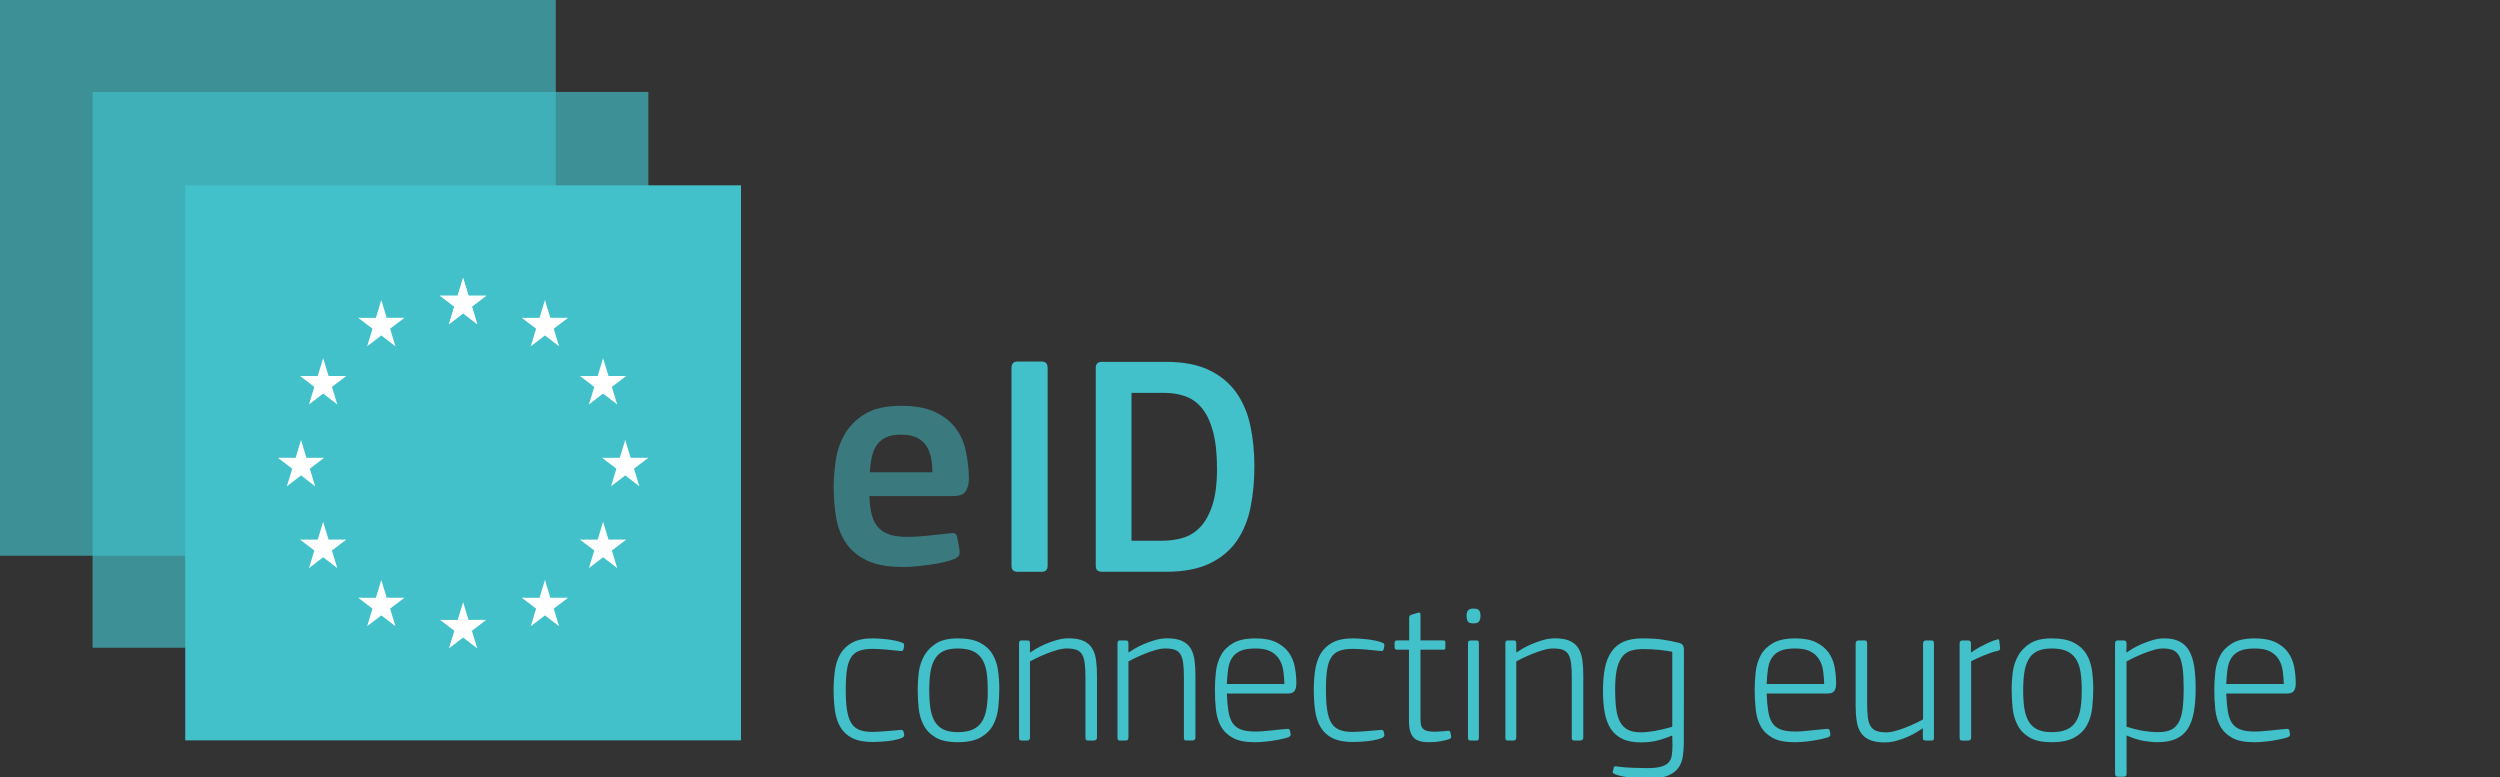 <?xml version="1.0" encoding="utf-8"?>
<!-- Generator: Adobe Illustrator 16.0.0, SVG Export Plug-In . SVG Version: 6.00 Build 0)  -->
<!DOCTYPE svg PUBLIC "-//W3C//DTD SVG 1.1//EN" "http://www.w3.org/Graphics/SVG/1.1/DTD/svg11.dtd">
<svg version="1.1" id="Calque_1" xmlns="http://www.w3.org/2000/svg" xmlns:xlink="http://www.w3.org/1999/xlink" x="0px" y="0px"
	 width="145px" height="45.09px" viewBox="0 0 145 45.09" enable-background="new 0 0 145 45.09" xml:space="preserve">
<rect x="0" y="0" width="145" height="45.09" fill="#333333" stroke="none"/>
<line fill="none" x1="-28.488" y1="467.073" x2="-28.488" y2="-260.667"/>
<line fill="none" x1="-28.488" y1="-260.667" x2="-28.488" y2="467.073"/>
<g>
	<g opacity="0.66">
		<g>
			<defs>
				<rect id="SVGID_1_" y="0" width="32.235" height="32.234"/>
			</defs>
			<clipPath id="SVGID_2_">
				<use xlink:href="#SVGID_1_"  overflow="visible"/>
			</clipPath>
			<rect clip-path="url(#SVGID_2_)" fill="#42C1CA" width="32.235" height="32.235"/>
		</g>
	</g>
	<g opacity="0.66">
		<g>
			<defs>
				<rect id="SVGID_3_" x="5.37" y="5.334" width="32.235" height="32.235"/>
			</defs>
			<clipPath id="SVGID_4_">
				<use xlink:href="#SVGID_3_"  overflow="visible"/>
			</clipPath>
			<rect x="5.37" y="5.334" clip-path="url(#SVGID_4_)" fill="#42C1CA" width="32.235" height="32.235"/>
		</g>
	</g>
	<rect x="10.744" y="10.749" fill="#42C1CA" width="32.234" height="32.192"/>
	<polygon fill="#FFFFFF" points="26.86,16.118 26.546,17.153 25.518,17.151 26.352,17.784 26.039,18.804 26.861,18.172 
		27.682,18.804 27.37,17.784 28.204,17.151 27.174,17.151 	"/>
	<polygon fill="#FFFFFF" points="31.606,17.401 31.291,18.437 30.263,18.434 31.096,19.066 30.783,20.088 31.606,19.456 
		32.427,20.088 32.115,19.066 32.949,18.434 31.92,18.434 	"/>
	<polygon fill="#FFFFFF" points="34.979,20.774 34.664,21.81 33.636,21.807 34.469,22.439 34.156,23.46 34.979,22.828 35.799,23.46 
		35.488,22.439 36.322,21.807 35.293,21.807 	"/>
	<polygon fill="#FFFFFF" points="36.262,25.519 35.948,26.554 34.919,26.552 35.752,27.184 35.44,28.206 36.263,27.574 
		37.083,28.206 36.771,27.184 37.605,26.552 36.576,26.552 	"/>
	<polygon fill="#FFFFFF" points="34.979,30.264 34.664,31.299 33.636,31.297 34.469,31.929 34.156,32.951 34.979,32.319 
		35.799,32.951 35.488,31.929 36.322,31.297 35.293,31.297 	"/>
	<polygon fill="#FFFFFF" points="31.606,33.637 31.291,34.672 30.263,34.67 31.096,35.302 30.783,36.323 31.606,35.691 
		32.427,36.323 32.115,35.302 32.949,34.67 31.92,34.67 	"/>
	<polygon fill="#FFFFFF" points="26.86,34.92 26.546,35.957 25.518,35.954 26.352,36.586 26.039,37.607 26.861,36.975 
		27.682,37.607 27.37,36.586 28.204,35.954 27.174,35.954 	"/>
	<polygon fill="#FFFFFF" points="22.115,33.637 21.801,34.672 20.773,34.67 21.605,35.302 21.294,36.323 22.116,35.691 
		22.937,36.323 22.625,35.302 23.458,34.67 22.429,34.67 	"/>
	<polygon fill="#FFFFFF" points="18.743,30.264 18.428,31.299 17.4,31.297 18.232,31.929 17.921,32.951 18.743,32.319 
		19.564,32.951 19.252,31.929 20.085,31.297 19.057,31.297 	"/>
	<polygon fill="#FFFFFF" points="17.459,25.519 17.145,26.554 16.117,26.552 16.949,27.184 16.637,28.206 17.46,27.574 
		18.28,28.206 17.969,27.184 18.803,26.552 17.773,26.552 	"/>
	<polygon fill="#FFFFFF" points="18.743,20.774 18.428,21.81 17.4,21.807 18.232,22.439 17.921,23.46 18.743,22.828 19.564,23.46 
		19.252,22.439 20.085,21.807 19.057,21.807 	"/>
	<polygon fill="#FFFFFF" points="22.115,17.401 21.801,18.437 20.773,18.434 21.605,19.066 21.294,20.088 22.116,19.456 
		22.937,20.088 22.625,19.066 23.458,18.434 22.429,18.434 	"/>
	<polygon fill="#FFFFFF" points="26.86,16.118 26.546,17.153 25.518,17.151 26.352,17.784 26.039,18.804 26.861,18.172 
		27.682,18.804 27.37,17.784 28.204,17.151 27.174,17.151 	"/>
	<path fill="#42C1CA" d="M58.668,21.336c0-0.245,0.117-0.367,0.35-0.367h1.395c0.232,0,0.35,0.123,0.35,0.367v11.478
		c0,0.232-0.117,0.35-0.35,0.35h-1.395c-0.233,0-0.35-0.117-0.35-0.35V21.336z"/>
	<path fill="#42C1CA" d="M63.957,33.163c-0.159,0-0.266-0.03-0.321-0.092c-0.055-0.061-0.082-0.146-0.082-0.257V21.336
		c0-0.232,0.116-0.348,0.349-0.348h3.728c1.016,0,1.855,0.162,2.517,0.487c0.661,0.324,1.184,0.762,1.569,1.312
		c0.387,0.551,0.656,1.194,0.809,1.928c0.152,0.734,0.229,1.513,0.229,2.333c0,0.832-0.073,1.618-0.22,2.36
		c-0.147,0.74-0.411,1.389-0.79,1.945c-0.379,0.558-0.903,0.999-1.569,1.322c-0.668,0.325-1.516,0.486-2.544,0.486H63.957z
		 M70.587,27.185c0-0.858-0.077-1.573-0.23-2.143c-0.153-0.571-0.364-1.022-0.633-1.354s-0.591-0.564-0.964-0.699
		c-0.374-0.136-0.781-0.203-1.222-0.203h-1.911v8.576h1.782c0.416,0,0.813-0.054,1.193-0.164c0.38-0.111,0.716-0.319,1.01-0.626
		c0.295-0.307,0.529-0.733,0.707-1.279C70.498,28.747,70.587,28.044,70.587,27.185"/>
	<g opacity="0.5">
		<g>
			<defs>
				<rect id="SVGID_5_" x="48.351" y="23.538" width="7.844" height="9.348"/>
			</defs>
			<clipPath id="SVGID_6_">
				<use xlink:href="#SVGID_5_"  overflow="visible"/>
			</clipPath>
			<path clip-path="url(#SVGID_6_)" fill="#42C1CA" d="M50.426,28.771c0.013,0.466,0.065,0.852,0.157,1.156
				c0.091,0.308,0.23,0.548,0.414,0.727c0.183,0.177,0.41,0.303,0.679,0.376c0.27,0.073,0.594,0.11,0.974,0.11
				c0.331,0,0.722-0.023,1.175-0.073c0.453-0.049,0.857-0.092,1.212-0.129c0.171-0.024,0.292-0.021,0.358,0.009
				c0.066,0.031,0.113,0.133,0.138,0.304l0.11,0.605c0.024,0.135,0.021,0.245-0.01,0.33c-0.03,0.086-0.131,0.166-0.303,0.24
				c-0.183,0.072-0.397,0.137-0.642,0.192c-0.245,0.055-0.502,0.102-0.772,0.137c-0.269,0.037-0.539,0.068-0.808,0.093
				s-0.514,0.037-0.734,0.037c-0.882,0-1.586-0.13-2.112-0.387c-0.526-0.257-0.93-0.599-1.21-1.027
				c-0.283-0.429-0.47-0.922-0.561-1.479c-0.092-0.557-0.138-1.135-0.138-1.735c0-0.44,0.037-0.936,0.11-1.487
				c0.073-0.551,0.242-1.064,0.505-1.542c0.263-0.478,0.654-0.879,1.175-1.204c0.52-0.323,1.227-0.485,2.121-0.485
				c0.82,0,1.484,0.122,1.993,0.367c0.508,0.245,0.902,0.56,1.184,0.946c0.282,0.385,0.475,0.825,0.579,1.321
				c0.104,0.496,0.163,0.988,0.175,1.479c0.012,0.33-0.043,0.601-0.165,0.809c-0.123,0.208-0.368,0.312-0.735,0.312H50.426z
				 M52.263,25.208c-0.342,0-0.624,0.049-0.845,0.146c-0.22,0.097-0.401,0.239-0.542,0.426c-0.141,0.188-0.242,0.42-0.303,0.692
				c-0.062,0.274-0.104,0.581-0.128,0.92h3.636c0-0.278-0.024-0.548-0.074-0.81c-0.048-0.262-0.138-0.495-0.265-0.701
				c-0.129-0.207-0.313-0.37-0.551-0.492C52.952,25.27,52.642,25.208,52.263,25.208"/>
		</g>
	</g>
	<path fill="#42C1CA" d="M50.617,37.026c0.103,0,0.23,0.005,0.381,0.013c0.151,0.008,0.306,0.022,0.465,0.042
		s0.314,0.046,0.464,0.077c0.151,0.032,0.287,0.071,0.406,0.12c0.063,0.022,0.097,0.056,0.101,0.095
		c0.003,0.04,0.006,0.076,0.006,0.107l-0.047,0.203c-0.008,0.04-0.032,0.063-0.072,0.071c-0.041,0.008-0.088,0.008-0.144,0
		c-0.103-0.008-0.221-0.021-0.351-0.036c-0.131-0.016-0.269-0.03-0.412-0.042c-0.144-0.012-0.284-0.022-0.424-0.029
		c-0.139-0.008-0.268-0.013-0.387-0.013c-0.31,0-0.566,0.038-0.769,0.114c-0.203,0.075-0.362,0.204-0.477,0.388
		s-0.194,0.427-0.239,0.729c-0.042,0.303-0.065,0.682-0.065,1.136c0,0.47,0.024,0.861,0.072,1.177
		c0.048,0.314,0.129,0.566,0.244,0.754c0.115,0.187,0.271,0.32,0.471,0.4c0.198,0.079,0.453,0.119,0.763,0.119
		c0.079,0,0.187-0.005,0.322-0.012c0.135-0.009,0.281-0.019,0.436-0.03s0.31-0.024,0.465-0.036s0.295-0.025,0.423-0.041
		c0.095,0,0.147,0.035,0.155,0.107l0.036,0.152c0.008,0.038,0.003,0.075-0.012,0.11s-0.056,0.068-0.119,0.1
		c-0.191,0.077-0.446,0.136-0.763,0.176c-0.318,0.038-0.628,0.059-0.93,0.059c-0.494,0-0.888-0.077-1.187-0.228
		c-0.298-0.15-0.527-0.362-0.686-0.632c-0.159-0.271-0.265-0.591-0.316-0.96c-0.052-0.37-0.078-0.772-0.078-1.21
		c0-0.39,0.025-0.765,0.078-1.127c0.051-0.361,0.157-0.679,0.316-0.954c0.159-0.273,0.388-0.492,0.686-0.654
		C49.729,37.108,50.123,37.026,50.617,37.026"/>
	<path fill="#42C1CA" d="M55.552,43.047c-0.548,0-0.978-0.091-1.288-0.274c-0.311-0.183-0.543-0.423-0.697-0.722
		c-0.156-0.298-0.251-0.63-0.287-0.995s-0.054-0.735-0.054-1.109c0-0.302,0.022-0.623,0.065-0.965
		c0.044-0.342,0.148-0.657,0.311-0.948c0.163-0.29,0.397-0.53,0.703-0.722c0.306-0.19,0.721-0.285,1.246-0.285
		c0.532,0,0.957,0.081,1.276,0.244c0.317,0.163,0.56,0.382,0.726,0.655c0.167,0.274,0.276,0.587,0.328,0.937
		c0.052,0.35,0.078,0.711,0.078,1.084c0,0.366-0.02,0.734-0.06,1.104c-0.04,0.369-0.139,0.702-0.298,0.996
		c-0.159,0.294-0.399,0.535-0.721,0.721C56.559,42.954,56.116,43.047,55.552,43.047 M55.552,37.612c-0.35,0-0.633,0.053-0.847,0.161
		c-0.214,0.106-0.381,0.267-0.501,0.478c-0.119,0.211-0.201,0.466-0.244,0.765c-0.044,0.299-0.065,0.64-0.065,1.021
		c0,0.383,0.021,0.724,0.065,1.022c0.043,0.299,0.125,0.553,0.244,0.765c0.12,0.211,0.287,0.371,0.501,0.478
		c0.214,0.108,0.497,0.162,0.847,0.162c0.357,0,0.65-0.052,0.876-0.156c0.227-0.103,0.403-0.258,0.531-0.465
		c0.127-0.207,0.213-0.46,0.262-0.76c0.048-0.299,0.071-0.647,0.071-1.046c0-0.391-0.021-0.734-0.065-1.033
		c-0.044-0.299-0.13-0.553-0.257-0.759c-0.127-0.208-0.304-0.365-0.53-0.472C56.214,37.665,55.917,37.612,55.552,37.612"/>
	<path fill="#42C1CA" d="M62.914,38.469c-0.029-0.215-0.079-0.385-0.155-0.513c-0.076-0.127-0.185-0.217-0.328-0.269
		c-0.143-0.051-0.33-0.076-0.56-0.076c-0.159,0-0.344,0.029-0.555,0.089c-0.21,0.06-0.419,0.131-0.625,0.215
		c-0.207,0.083-0.396,0.167-0.566,0.249c-0.171,0.084-0.301,0.15-0.387,0.197v4.412c0,0.118-0.056,0.178-0.167,0.178h-0.31
		c-0.064,0-0.106-0.012-0.126-0.035c-0.02-0.024-0.03-0.071-0.03-0.143v-5.449c0-0.071,0.01-0.119,0.03-0.143
		c0.02-0.023,0.062-0.036,0.126-0.036h0.31c0.063,0,0.107,0.01,0.13,0.03c0.024,0.02,0.037,0.07,0.037,0.148l0.001,0.525
		c0.08-0.056,0.197-0.13,0.352-0.221c0.156-0.092,0.335-0.181,0.538-0.27c0.203-0.087,0.421-0.164,0.652-0.231
		c0.231-0.067,0.462-0.103,0.693-0.103c0.367,0,0.658,0.051,0.873,0.15c0.215,0.099,0.381,0.242,0.497,0.428
		c0.116,0.188,0.19,0.412,0.226,0.675c0.037,0.262,0.055,0.556,0.055,0.882v3.613c0,0.118-0.061,0.178-0.182,0.178h-0.328
		c-0.065,0-0.107-0.012-0.128-0.035c-0.02-0.024-0.03-0.071-0.03-0.143v-3.481C62.956,38.958,62.942,38.684,62.914,38.469"/>
	<path fill="#42C1CA" d="M68.625,38.469c-0.028-0.215-0.079-0.385-0.155-0.513c-0.076-0.127-0.185-0.217-0.328-0.269
		c-0.143-0.051-0.33-0.076-0.56-0.076c-0.159,0-0.344,0.029-0.554,0.089s-0.419,0.131-0.626,0.215
		c-0.207,0.083-0.396,0.167-0.566,0.249c-0.171,0.084-0.3,0.15-0.387,0.197v4.412c0,0.118-0.056,0.178-0.167,0.178H64.97
		c-0.063,0-0.105-0.012-0.125-0.035c-0.02-0.024-0.03-0.071-0.03-0.143v-5.449c0-0.071,0.01-0.119,0.03-0.143
		c0.019-0.023,0.061-0.036,0.125-0.036h0.311c0.063,0,0.107,0.01,0.131,0.03c0.023,0.02,0.036,0.07,0.036,0.148l0.001,0.525
		c0.08-0.056,0.197-0.13,0.353-0.221c0.155-0.092,0.335-0.181,0.539-0.27c0.203-0.087,0.419-0.164,0.65-0.231
		c0.232-0.067,0.463-0.103,0.693-0.103c0.367,0,0.658,0.051,0.873,0.15c0.216,0.099,0.381,0.242,0.497,0.428
		c0.116,0.188,0.191,0.412,0.227,0.675c0.036,0.262,0.054,0.556,0.054,0.882v3.613c0,0.118-0.061,0.178-0.183,0.178h-0.328
		c-0.065,0-0.107-0.012-0.127-0.035c-0.021-0.024-0.03-0.071-0.03-0.143v-3.481C68.667,38.958,68.652,38.684,68.625,38.469"/>
	<path fill="#42C1CA" d="M72.815,37.027c0.501,0,0.903,0.076,1.21,0.227c0.306,0.151,0.547,0.348,0.721,0.59
		c0.175,0.242,0.293,0.521,0.353,0.835s0.09,0.634,0.09,0.959c0,0.184-0.034,0.327-0.103,0.43c-0.066,0.103-0.196,0.155-0.387,0.155
		h-3.542c0.017,0.397,0.046,0.737,0.091,1.02c0.042,0.282,0.123,0.511,0.238,0.686c0.115,0.175,0.277,0.302,0.489,0.382
		c0.21,0.079,0.49,0.118,0.84,0.118c0.118,0,0.262-0.005,0.429-0.018c0.168-0.013,0.338-0.027,0.513-0.048
		c0.176-0.02,0.344-0.037,0.507-0.053c0.163-0.017,0.295-0.028,0.399-0.036c0.079-0.009,0.131,0.022,0.155,0.094l0.035,0.191
		c0.025,0.088-0.02,0.155-0.131,0.203c-0.096,0.032-0.223,0.065-0.381,0.101c-0.16,0.036-0.331,0.068-0.514,0.096
		c-0.183,0.028-0.367,0.05-0.555,0.066c-0.187,0.016-0.355,0.023-0.506,0.023c-0.532,0-0.952-0.083-1.258-0.251
		c-0.306-0.167-0.537-0.389-0.692-0.667c-0.154-0.279-0.252-0.602-0.292-0.973c-0.039-0.368-0.059-0.752-0.059-1.149
		c0-0.341,0.02-0.689,0.059-1.043c0.04-0.354,0.138-0.674,0.292-0.961c0.155-0.285,0.389-0.52,0.704-0.702
		C71.836,37.118,72.267,37.027,72.815,37.027 M72.815,37.612c-0.366,0-0.654,0.045-0.865,0.138c-0.21,0.092-0.374,0.226-0.489,0.401
		c-0.114,0.176-0.19,0.392-0.227,0.647c-0.035,0.256-0.061,0.548-0.078,0.875h3.34c-0.009-0.248-0.028-0.495-0.061-0.743
		c-0.031-0.248-0.105-0.47-0.221-0.665c-0.115-0.197-0.282-0.354-0.5-0.474C73.497,37.671,73.197,37.612,72.815,37.612"/>
	<path fill="#42C1CA" d="M78.467,37.026c0.103,0,0.23,0.005,0.381,0.013c0.151,0.008,0.306,0.022,0.465,0.042
		s0.313,0.046,0.465,0.077c0.151,0.032,0.286,0.071,0.405,0.12c0.064,0.022,0.098,0.056,0.102,0.095
		c0.005,0.04,0.007,0.076,0.007,0.107l-0.048,0.203c-0.008,0.04-0.033,0.063-0.072,0.071c-0.04,0.008-0.088,0.008-0.143,0
		c-0.103-0.008-0.222-0.021-0.352-0.036c-0.132-0.016-0.269-0.03-0.412-0.042c-0.143-0.012-0.284-0.022-0.423-0.029
		c-0.14-0.008-0.269-0.013-0.387-0.013c-0.312,0-0.567,0.038-0.77,0.114c-0.203,0.075-0.362,0.204-0.478,0.388
		s-0.194,0.427-0.238,0.729s-0.065,0.682-0.065,1.136c0,0.47,0.024,0.861,0.072,1.177c0.047,0.314,0.129,0.566,0.244,0.754
		c0.114,0.187,0.271,0.32,0.471,0.4c0.198,0.079,0.452,0.119,0.764,0.119c0.078,0,0.186-0.005,0.321-0.012
		c0.135-0.009,0.28-0.019,0.435-0.03c0.156-0.012,0.311-0.024,0.466-0.036c0.153-0.012,0.296-0.025,0.423-0.041
		c0.095,0,0.147,0.035,0.154,0.107l0.037,0.152c0.007,0.038,0.003,0.075-0.013,0.11c-0.017,0.035-0.056,0.068-0.119,0.1
		c-0.19,0.077-0.445,0.136-0.763,0.176c-0.318,0.038-0.628,0.059-0.93,0.059c-0.493,0-0.889-0.077-1.187-0.228
		c-0.299-0.15-0.526-0.362-0.686-0.632c-0.159-0.271-0.265-0.591-0.316-0.96c-0.052-0.37-0.077-0.772-0.077-1.21
		c0-0.39,0.025-0.765,0.077-1.127c0.052-0.361,0.157-0.679,0.316-0.954c0.159-0.273,0.387-0.492,0.686-0.654
		C77.578,37.108,77.974,37.026,78.467,37.026"/>
	<path fill="#42C1CA" d="M84.165,42.69c0.008,0.048,0.004,0.083-0.012,0.106c-0.018,0.024-0.04,0.044-0.071,0.061
		c-0.056,0.023-0.132,0.048-0.228,0.071c-0.095,0.023-0.198,0.045-0.31,0.065c-0.111,0.02-0.227,0.034-0.346,0.042
		s-0.231,0.012-0.334,0.012c-0.447,0-0.75-0.101-0.908-0.305c-0.157-0.201-0.236-0.494-0.236-0.876v-4.184h-0.691
		c-0.095,0-0.143-0.045-0.143-0.132v-0.263c0-0.096,0.048-0.143,0.143-0.143h0.703v-1.323c0-0.088,0.045-0.143,0.134-0.168
		l0.353-0.106c0.073-0.023,0.119-0.023,0.14,0c0.02,0.024,0.03,0.067,0.03,0.132v1.466H83.7c0.063,0,0.102,0.01,0.112,0.029
		c0.014,0.021,0.019,0.055,0.019,0.103v0.273c0,0.047-0.005,0.082-0.019,0.102c-0.011,0.02-0.049,0.03-0.112,0.03h-1.312v3.98
		c0,0.137,0.008,0.251,0.023,0.347s0.051,0.175,0.107,0.238c0.056,0.063,0.138,0.111,0.244,0.143
		c0.108,0.032,0.249,0.048,0.424,0.048c0.04,0,0.093-0.001,0.161-0.005c0.067-0.004,0.139-0.009,0.215-0.013
		c0.075-0.004,0.146-0.007,0.215-0.012c0.066-0.004,0.124-0.01,0.172-0.019c0.063-0.007,0.105-0.003,0.125,0.013
		c0.02,0.017,0.038,0.048,0.055,0.095L84.165,42.69z"/>
	<path fill="#42C1CA" d="M85.869,35.715c0,0.119-0.023,0.223-0.071,0.311c-0.047,0.087-0.159,0.131-0.334,0.131
		c-0.183,0-0.296-0.044-0.34-0.131c-0.043-0.088-0.065-0.191-0.065-0.311s0.025-0.219,0.078-0.299
		c0.051-0.078,0.161-0.118,0.327-0.118c0.167,0,0.276,0.037,0.328,0.112C85.844,35.487,85.869,35.588,85.869,35.715 M85.142,37.325
		c0-0.071,0.014-0.119,0.043-0.143c0.026-0.024,0.072-0.036,0.137-0.036h0.298c0.063,0,0.105,0.012,0.125,0.036
		c0.02,0.023,0.03,0.071,0.03,0.143v5.448c0,0.072-0.011,0.119-0.03,0.144c-0.02,0.023-0.063,0.035-0.125,0.035h-0.298
		c-0.064,0-0.11-0.012-0.137-0.035c-0.029-0.024-0.043-0.071-0.043-0.144V37.325z"/>
	<path fill="#42C1CA" d="M91.121,38.469c-0.027-0.215-0.079-0.385-0.154-0.513c-0.076-0.127-0.186-0.217-0.328-0.269
		c-0.143-0.051-0.33-0.076-0.561-0.076c-0.159,0-0.344,0.029-0.554,0.089c-0.211,0.06-0.42,0.131-0.627,0.215
		c-0.206,0.083-0.396,0.167-0.565,0.249c-0.172,0.084-0.301,0.15-0.389,0.197v4.412c0,0.118-0.056,0.178-0.166,0.178h-0.311
		c-0.063,0-0.105-0.012-0.125-0.035c-0.02-0.024-0.029-0.071-0.029-0.143v-5.449c0-0.071,0.01-0.119,0.029-0.143
		s0.062-0.036,0.125-0.036h0.311c0.063,0,0.107,0.01,0.131,0.03c0.024,0.02,0.035,0.07,0.035,0.148l0.003,0.525
		c0.079-0.056,0.197-0.13,0.352-0.221c0.155-0.092,0.335-0.181,0.538-0.27c0.203-0.087,0.421-0.164,0.651-0.231
		c0.231-0.067,0.463-0.103,0.693-0.103c0.366,0,0.658,0.051,0.873,0.15c0.216,0.099,0.38,0.242,0.496,0.428
		c0.115,0.188,0.19,0.412,0.227,0.675c0.036,0.262,0.055,0.556,0.055,0.882v3.613c0,0.118-0.062,0.178-0.183,0.178h-0.327
		c-0.065,0-0.108-0.012-0.128-0.035c-0.021-0.024-0.03-0.071-0.03-0.143v-3.481C91.163,38.958,91.149,38.684,91.121,38.469"/>
	<path fill="#42C1CA" d="M97.661,43.083c0,0.286-0.021,0.557-0.061,0.811s-0.129,0.475-0.269,0.662
		c-0.139,0.186-0.344,0.334-0.613,0.44c-0.271,0.107-0.641,0.161-1.109,0.161c-0.15,0-0.313-0.005-0.488-0.013
		c-0.175-0.007-0.351-0.021-0.524-0.041c-0.175-0.021-0.342-0.046-0.501-0.077c-0.159-0.032-0.298-0.071-0.417-0.12
		c-0.088-0.031-0.133-0.066-0.138-0.106c-0.003-0.04,0.002-0.076,0.019-0.107l0.035-0.167c0.007-0.071,0.071-0.096,0.191-0.071
		c0.277,0.04,0.578,0.065,0.899,0.077c0.322,0.012,0.603,0.018,0.841,0.018c0.326,0,0.588-0.025,0.787-0.077
		c0.198-0.052,0.349-0.132,0.453-0.238c0.103-0.107,0.169-0.244,0.196-0.411c0.028-0.167,0.041-0.362,0.041-0.584l-0.011-0.549
		l-0.024-0.023c-0.413,0.166-0.751,0.273-1.014,0.321c-0.262,0.048-0.513,0.071-0.751,0.071c-0.445,0-0.811-0.067-1.097-0.202
		c-0.286-0.136-0.513-0.33-0.68-0.584c-0.166-0.255-0.284-0.569-0.352-0.942s-0.102-0.794-0.102-1.264
		c0-0.501,0.038-0.939,0.113-1.317c0.076-0.378,0.203-0.696,0.382-0.954c0.18-0.258,0.413-0.451,0.704-0.578
		c0.29-0.127,0.649-0.191,1.077-0.191c0.51,0,0.925,0.027,1.247,0.079c0.322,0.051,0.609,0.108,0.864,0.173
		c0.15,0.04,0.24,0.097,0.268,0.172c0.028,0.076,0.042,0.157,0.042,0.244L97.661,43.083z M96.993,37.802
		c-0.199-0.04-0.445-0.076-0.739-0.108c-0.295-0.031-0.616-0.047-0.966-0.047c-0.23,0-0.445,0.025-0.644,0.077
		c-0.199,0.052-0.37,0.157-0.513,0.316c-0.144,0.159-0.255,0.392-0.334,0.697s-0.119,0.714-0.119,1.223
		c0,0.46,0.021,0.85,0.065,1.167c0.043,0.318,0.123,0.576,0.238,0.775s0.268,0.345,0.459,0.436c0.19,0.092,0.434,0.137,0.728,0.137
		c0.23,0,0.505-0.028,0.822-0.083c0.318-0.057,0.651-0.136,1.002-0.239V37.802z"/>
	<path fill="#42C1CA" d="M104.122,37.027c0.501,0,0.904,0.076,1.21,0.227c0.307,0.151,0.546,0.348,0.722,0.59
		c0.174,0.242,0.292,0.521,0.352,0.835s0.089,0.634,0.089,0.959c0,0.184-0.033,0.327-0.101,0.43s-0.197,0.155-0.389,0.155h-3.54
		c0.016,0.397,0.046,0.737,0.09,1.02c0.043,0.282,0.123,0.511,0.238,0.686s0.277,0.302,0.489,0.382
		c0.21,0.079,0.489,0.118,0.84,0.118c0.119,0,0.262-0.005,0.429-0.018s0.339-0.027,0.514-0.048c0.174-0.02,0.344-0.037,0.506-0.053
		c0.163-0.017,0.296-0.028,0.399-0.036c0.079-0.009,0.132,0.022,0.155,0.094l0.035,0.191c0.024,0.088-0.02,0.155-0.13,0.203
		c-0.097,0.032-0.223,0.065-0.382,0.101c-0.159,0.036-0.33,0.068-0.513,0.096c-0.183,0.028-0.368,0.05-0.555,0.066
		c-0.188,0.016-0.356,0.023-0.507,0.023c-0.533,0-0.951-0.083-1.258-0.251c-0.306-0.167-0.537-0.389-0.691-0.667
		c-0.155-0.279-0.252-0.602-0.292-0.973c-0.04-0.368-0.06-0.752-0.06-1.149c0-0.341,0.02-0.689,0.06-1.043
		c0.04-0.354,0.137-0.674,0.292-0.961c0.154-0.285,0.389-0.52,0.704-0.702C103.143,37.118,103.573,37.027,104.122,37.027
		 M104.122,37.612c-0.366,0-0.654,0.045-0.864,0.138c-0.211,0.092-0.374,0.226-0.489,0.401s-0.19,0.392-0.227,0.647
		c-0.035,0.256-0.062,0.548-0.077,0.875h3.338c-0.008-0.248-0.027-0.495-0.06-0.743c-0.031-0.248-0.104-0.47-0.221-0.665
		c-0.114-0.197-0.282-0.354-0.501-0.474C104.804,37.671,104.504,37.612,104.122,37.612"/>
	<path fill="#42C1CA" d="M108.337,41.619c0.026,0.214,0.082,0.385,0.165,0.512c0.084,0.127,0.198,0.216,0.345,0.267
		c0.146,0.053,0.335,0.078,0.564,0.078c0.158,0,0.343-0.029,0.552-0.09c0.211-0.059,0.418-0.13,0.625-0.214
		c0.205-0.083,0.394-0.167,0.563-0.249c0.17-0.083,0.299-0.148,0.387-0.196v-4.401c0-0.118,0.056-0.179,0.167-0.179h0.31
		c0.063,0,0.105,0.012,0.125,0.036s0.029,0.071,0.029,0.143v5.448c0,0.072-0.01,0.119-0.029,0.144
		c-0.02,0.023-0.062,0.035-0.125,0.035h-0.31c-0.063,0-0.11-0.012-0.138-0.035c-0.028-0.024-0.042-0.071-0.042-0.144v-0.536
		c-0.08,0.056-0.194,0.129-0.346,0.221c-0.15,0.091-0.327,0.183-0.53,0.274c-0.202,0.091-0.419,0.168-0.65,0.232
		c-0.229,0.063-0.46,0.095-0.69,0.095c-0.366,0-0.658-0.05-0.877-0.148c-0.219-0.1-0.388-0.241-0.507-0.424
		s-0.198-0.406-0.238-0.674c-0.04-0.265-0.06-0.562-0.06-0.888v-3.601c0-0.118,0.061-0.179,0.183-0.179h0.327
		c0.064,0,0.107,0.012,0.128,0.036c0.02,0.024,0.03,0.071,0.03,0.143v3.473C108.295,41.131,108.308,41.405,108.337,41.619"/>
	<path fill="#42C1CA" d="M115.901,37.742c-0.159,0.032-0.316,0.076-0.471,0.132c-0.155,0.056-0.305,0.113-0.448,0.172
		c-0.143,0.06-0.271,0.118-0.387,0.174s-0.204,0.1-0.268,0.131v4.424c0,0.118-0.062,0.178-0.183,0.178h-0.328
		c-0.064,0-0.107-0.012-0.127-0.035c-0.021-0.024-0.031-0.071-0.031-0.143v-5.448c0-0.119,0.054-0.18,0.158-0.18h0.316
		c0.064,0,0.111,0.013,0.14,0.036c0.027,0.024,0.042,0.071,0.042,0.144v0.524c0.056-0.04,0.139-0.096,0.251-0.167
		c0.111-0.071,0.236-0.144,0.375-0.215c0.14-0.071,0.285-0.143,0.441-0.215c0.155-0.071,0.312-0.127,0.471-0.167
		c0.04-0.016,0.065-0.016,0.077,0c0.013,0.016,0.021,0.044,0.03,0.083l0.048,0.406C116.016,37.663,115.98,37.718,115.901,37.742"/>
	<path fill="#42C1CA" d="M119.001,43.047c-0.549,0-0.979-0.091-1.288-0.274c-0.311-0.183-0.543-0.423-0.697-0.722
		c-0.155-0.298-0.251-0.63-0.286-0.995c-0.036-0.365-0.055-0.735-0.055-1.109c0-0.302,0.022-0.623,0.066-0.965
		s0.147-0.657,0.311-0.948c0.163-0.29,0.396-0.53,0.703-0.722c0.306-0.19,0.721-0.285,1.246-0.285c0.532,0,0.957,0.081,1.275,0.244
		c0.317,0.163,0.561,0.382,0.728,0.655c0.167,0.274,0.275,0.587,0.328,0.937c0.051,0.35,0.077,0.711,0.077,1.084
		c0,0.366-0.021,0.734-0.061,1.104c-0.04,0.369-0.138,0.702-0.297,0.996s-0.399,0.535-0.722,0.721
		C120.008,42.954,119.564,43.047,119.001,43.047 M119.001,37.612c-0.351,0-0.633,0.053-0.847,0.161
		c-0.214,0.106-0.382,0.267-0.501,0.478s-0.2,0.466-0.245,0.765c-0.042,0.299-0.065,0.64-0.065,1.021
		c0,0.383,0.023,0.724,0.065,1.022c0.045,0.299,0.126,0.553,0.245,0.765c0.119,0.211,0.287,0.371,0.501,0.478
		c0.214,0.108,0.496,0.162,0.847,0.162c0.357,0,0.649-0.052,0.876-0.156c0.227-0.103,0.402-0.258,0.531-0.465
		c0.127-0.207,0.213-0.46,0.262-0.76c0.048-0.299,0.071-0.647,0.071-1.046c0-0.391-0.022-0.734-0.065-1.033
		c-0.044-0.299-0.13-0.553-0.257-0.759c-0.127-0.208-0.304-0.365-0.53-0.472C119.662,37.665,119.366,37.612,119.001,37.612"/>
	<path fill="#42C1CA" d="M123.341,44.861c0,0.079-0.015,0.13-0.043,0.154c-0.027,0.023-0.075,0.035-0.139,0.035h-0.328
		c-0.106,0-0.158-0.063-0.158-0.19v-7.535c0-0.118,0.052-0.179,0.158-0.179h0.328c0.063,0,0.111,0.012,0.139,0.036
		c0.028,0.024,0.043,0.071,0.043,0.143l-0.012,0.525c0.079-0.056,0.196-0.13,0.352-0.222c0.154-0.091,0.331-0.181,0.53-0.269
		c0.198-0.087,0.411-0.164,0.638-0.232c0.227-0.066,0.455-0.101,0.686-0.101c0.35,0,0.642,0.06,0.877,0.18
		c0.233,0.118,0.421,0.299,0.56,0.542c0.139,0.242,0.237,0.546,0.293,0.911c0.055,0.366,0.083,0.791,0.083,1.276
		c0,0.508-0.034,0.958-0.102,1.347c-0.068,0.39-0.184,0.716-0.351,0.979c-0.166,0.262-0.394,0.458-0.684,0.59
		c-0.289,0.131-0.651,0.196-1.087,0.196c-0.23,0-0.494-0.025-0.791-0.075c-0.298-0.052-0.624-0.154-0.98-0.312l-0.012,0.024V44.861z
		 M123.341,42.153c0.356,0.111,0.683,0.191,0.979,0.239c0.297,0.047,0.588,0.071,0.873,0.071c0.293,0,0.533-0.044,0.72-0.132
		c0.186-0.087,0.334-0.229,0.444-0.424c0.111-0.195,0.188-0.457,0.232-0.783c0.043-0.327,0.064-0.729,0.064-1.207
		c0-0.471-0.02-0.854-0.06-1.153c-0.039-0.298-0.104-0.533-0.195-0.705c-0.091-0.171-0.214-0.289-0.368-0.353
		s-0.346-0.095-0.576-0.095c-0.166,0-0.351,0.029-0.553,0.09c-0.202,0.06-0.402,0.129-0.6,0.208
		c-0.198,0.08-0.382,0.162-0.553,0.245c-0.17,0.084-0.307,0.153-0.409,0.209V42.153z"/>
	<path fill="#42C1CA" d="M130.779,37.027c0.501,0,0.904,0.076,1.211,0.227c0.306,0.151,0.546,0.348,0.721,0.59
		c0.174,0.242,0.293,0.521,0.352,0.835c0.061,0.313,0.09,0.634,0.09,0.959c0,0.184-0.034,0.327-0.101,0.43
		c-0.068,0.103-0.197,0.155-0.389,0.155h-3.541c0.017,0.397,0.046,0.737,0.09,1.02s0.124,0.511,0.238,0.686
		c0.115,0.175,0.278,0.302,0.489,0.382c0.21,0.079,0.49,0.118,0.84,0.118c0.119,0,0.263-0.005,0.43-0.018
		c0.166-0.013,0.338-0.027,0.513-0.048c0.176-0.02,0.344-0.037,0.507-0.053c0.163-0.017,0.296-0.028,0.399-0.036
		c0.079-0.009,0.131,0.022,0.155,0.094l0.035,0.191c0.023,0.088-0.02,0.155-0.131,0.203c-0.096,0.032-0.223,0.065-0.382,0.101
		c-0.159,0.036-0.329,0.068-0.512,0.096c-0.184,0.028-0.368,0.05-0.556,0.066c-0.187,0.016-0.355,0.023-0.506,0.023
		c-0.532,0-0.952-0.083-1.258-0.251c-0.307-0.167-0.537-0.389-0.691-0.667c-0.155-0.279-0.253-0.602-0.293-0.973
		c-0.039-0.368-0.059-0.752-0.059-1.149c0-0.341,0.02-0.689,0.059-1.043c0.04-0.354,0.138-0.674,0.293-0.961
		c0.154-0.285,0.39-0.52,0.703-0.702C129.8,37.118,130.231,37.027,130.779,37.027 M130.779,37.612c-0.365,0-0.653,0.045-0.864,0.138
		c-0.21,0.092-0.374,0.226-0.488,0.401c-0.115,0.176-0.19,0.392-0.228,0.647c-0.035,0.256-0.061,0.548-0.077,0.875h3.339
		c-0.008-0.248-0.028-0.495-0.061-0.743c-0.031-0.248-0.104-0.47-0.22-0.665c-0.115-0.197-0.282-0.354-0.501-0.474
		C131.461,37.671,131.161,37.612,130.779,37.612"/>
</g>
</svg>
